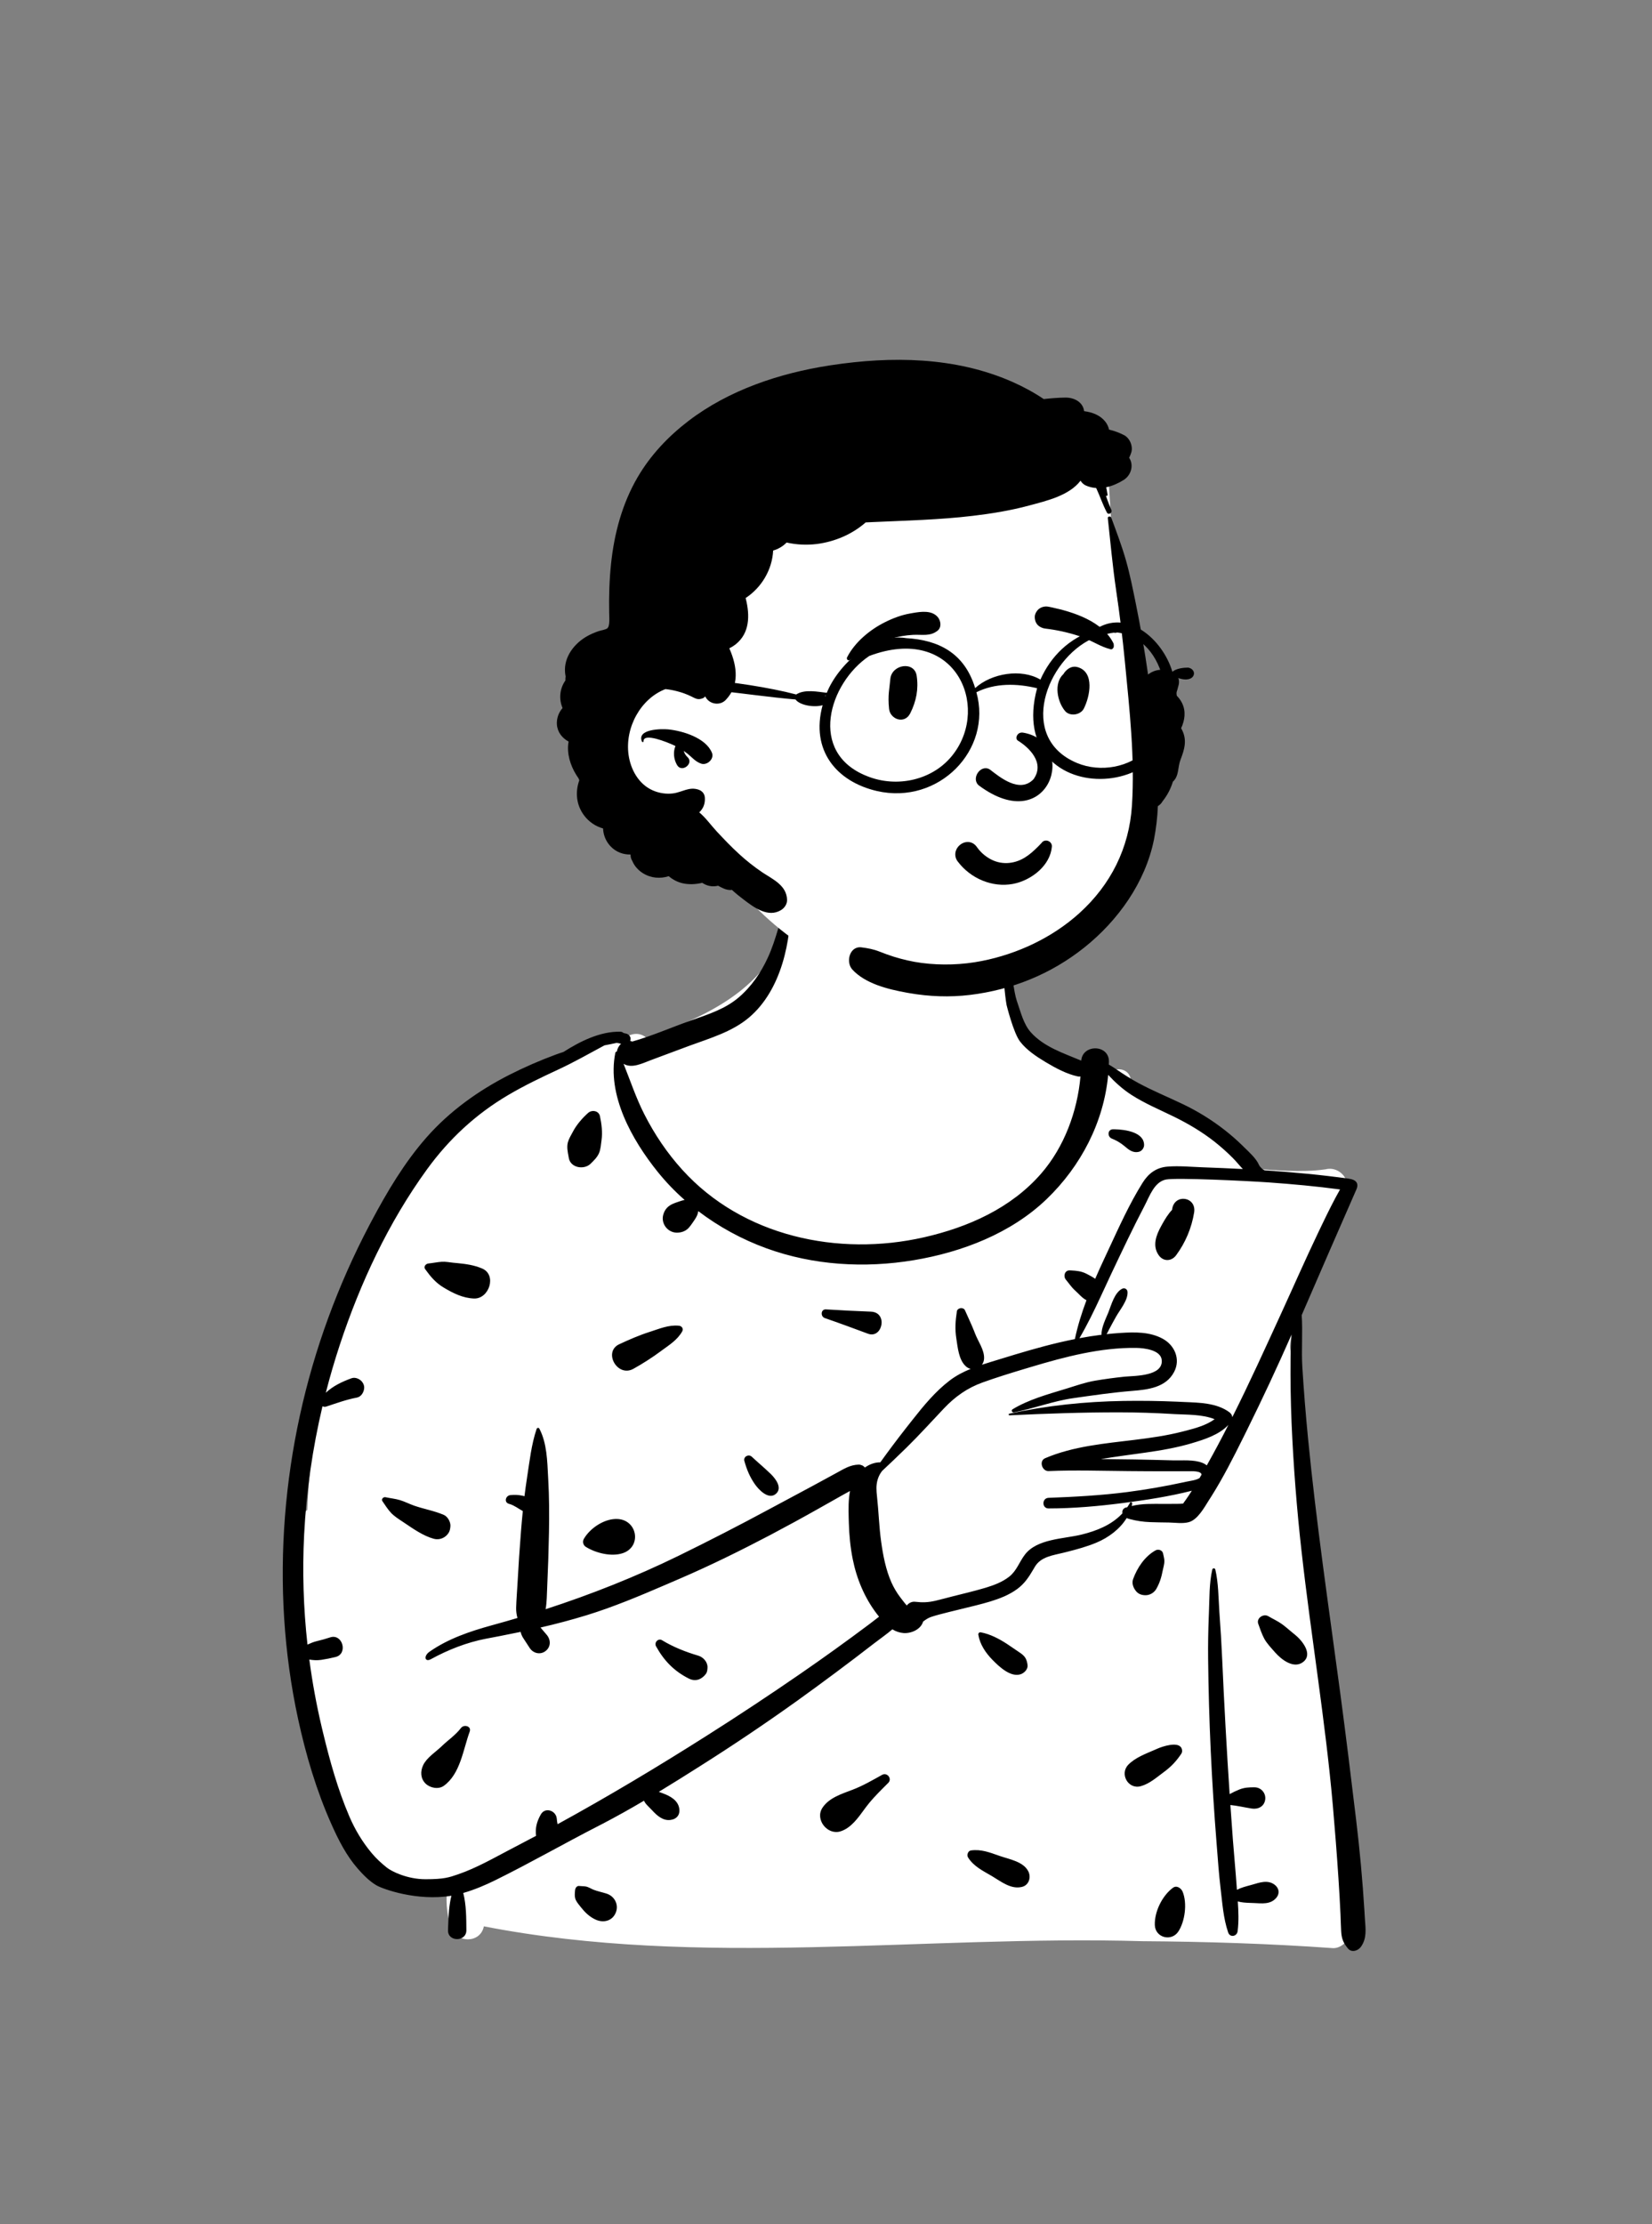 <svg width="130" height="175" viewBox="0 0 130 175" fill="none" xmlns="http://www.w3.org/2000/svg">
<rect x="0" y="0" width="130" height="175" fill="#808080" stroke="none"/>
<path fill-rule="evenodd" clip-rule="evenodd" d="M101.645 106.613C101.286 105.628 101.81 104.646 102.1 103.693C103.132 100.39 104.259 97.086 105.852 94.005C106.456 92.974 105.463 91.71 104.312 92.001C102.342 92.277 100.31 92.057 98.337 91.935C97.615 90.067 95.688 89.292 94.172 88.216C92.452 87.142 90.779 85.908 88.989 84.966C88.89 84.076 87.811 83.856 87.152 84.492C85.34 83.365 83.168 83.575 81.226 82.836C79.751 80.45 79.64 77.941 79.249 75.64C79.079 74.636 79.26 73.668 78.574 72.774C76.272 69.535 67.176 68.13 63.822 70.049C62.017 68.923 61.973 70.963 61.687 72.222C61.367 72.852 61.195 73.566 61.249 74.317C59.309 78.369 54.873 80.201 50.9 81.685C50.401 81.205 49.689 81.266 49.215 81.663C45.771 82.411 42.428 83.728 39.543 85.784C36.265 86.743 33.956 89.41 32.287 92.27C32.103 92.572 32.059 92.879 32.113 93.161C26.979 100.69 24.529 109.702 24.185 118.804C20.884 120.786 25.754 138.592 26.888 142.289L26.891 142.287C27.627 143.59 28.462 147.308 30.303 147.02C31.566 148.448 33.578 148.167 35.291 148.277C35.013 149.348 35.15 150.574 35.482 151.632C35.875 152.891 37.803 152.934 38.076 151.561C55.141 154.877 72.65 152.231 89.906 152.729C94.895 152.764 99.884 152.919 104.862 153.274C105.562 153.325 106.273 152.608 106.225 151.91C105.155 140.52 104.151 125.537 102.954 114.26C102.67 111.688 102.445 109.087 101.645 106.613Z" fill="white"/>
<path fill-rule="evenodd" clip-rule="evenodd" d="M61.962 70.752C62.011 70.618 62.21 70.636 62.214 70.786C62.293 73.988 61.495 77.902 58.934 80.064C57.619 81.175 55.881 81.683 54.284 82.267L54.104 82.334L51.283 83.385C50.535 83.664 49.728 84.093 49.068 83.698C49.602 85.025 50.051 86.388 50.703 87.667C51.513 89.258 52.493 90.714 53.693 92.038C58.445 97.285 65.966 98.885 72.715 97.348C76.191 96.556 79.573 95.056 81.944 92.32C83.746 90.24 84.781 87.448 85.025 84.695C84.951 84.707 84.876 84.705 84.802 84.689C83.948 84.503 83.086 84.045 82.335 83.595L82.263 83.552C81.539 83.117 80.786 82.618 80.267 81.941C79.752 81.269 79.211 79.078 79.211 79.078C79.064 78.254 78.925 76.614 78.949 75.781C78.951 75.702 79.299 75.656 79.337 75.737C79.659 76.445 79.763 77.997 80.011 78.733L80.061 78.88C80.327 79.648 80.554 80.584 81.104 81.204C82.137 82.37 83.696 82.864 85.086 83.449C85.186 82.131 87.29 82.162 87.264 83.536C87.262 83.611 87.259 83.685 87.256 83.759C87.422 83.851 87.582 83.955 87.731 84.055L87.877 84.154C88.428 84.529 88.983 84.886 89.569 85.204C90.705 85.82 91.908 86.308 93.071 86.867C94.245 87.426 95.353 88.112 96.378 88.913C96.861 89.291 97.323 89.695 97.763 90.124L97.881 90.241C98.299 90.657 98.843 91.123 99.082 91.67C99.134 91.791 99.397 92.071 99.54 92.081C101.751 92.226 103.957 92.431 106.154 92.738C106.723 92.817 106.948 93.111 106.737 93.585C106.015 95.215 103.186 101.724 102.434 103.471C102.522 104.754 102.403 106.265 102.483 107.549C102.598 109.422 102.75 111.294 102.932 113.163C103.582 119.845 104.568 126.495 105.459 133.148C105.905 136.478 106.312 139.812 106.713 143.147C107.002 145.534 107.221 147.93 107.369 150.33L107.407 150.956C107.46 151.744 107.58 152.497 107.093 153.173C106.872 153.48 106.367 153.653 106.076 153.305C105.711 152.867 105.575 152.539 105.54 151.964C105.513 151.523 105.507 151.08 105.487 150.639C105.444 149.683 105.389 148.727 105.325 147.772C105.199 145.862 105.051 143.954 104.884 142.047C104.293 135.363 103.17 128.73 102.423 122.062C102.044 118.702 101.782 115.331 101.637 111.953C101.567 110.265 101.541 108.577 101.557 106.888C101.564 106.257 101.594 105.628 101.637 105.002C100.518 107.544 99.343 110.061 98.111 112.55L97.819 113.138C97.04 114.709 96.239 116.286 95.303 117.767L95.141 118.019C94.762 118.621 94.244 119.57 93.551 119.76C93.069 119.892 92.48 119.799 91.985 119.789C91.495 119.78 91.004 119.778 90.514 119.758C89.971 119.74 89.432 119.66 88.908 119.52C88.823 119.499 88.74 119.471 88.66 119.438C88.125 120.314 87.215 120.982 86.284 121.371C85.54 121.682 84.759 121.896 83.977 122.094L83.701 122.163C82.862 122.372 81.903 122.471 81.43 123.281L81.32 123.469C80.969 124.067 80.632 124.591 80.049 125.019C79.423 125.481 78.681 125.771 77.942 125.997C77.185 126.228 76.41 126.405 75.642 126.594L75.432 126.646C74.925 126.773 74.413 126.89 73.909 127.028C73.692 127.085 73.477 127.149 73.264 127.22C73.016 127.305 72.837 127.438 72.642 127.582C72.466 128.195 71.717 128.528 71.102 128.485C70.79 128.46 70.488 128.359 70.224 128.192C69.763 128.584 69.255 128.936 68.785 129.299C66.771 130.858 64.729 132.38 62.66 133.865C60.184 135.634 57.659 137.333 55.086 138.958C54.012 139.642 52.932 140.315 51.845 140.978L51.961 141.021L52.192 141.108C52.737 141.312 53.345 141.641 53.45 142.277C53.535 142.782 53.253 143.13 52.755 143.191C52.162 143.265 51.701 142.846 51.333 142.447C51.17 142.27 50.988 142.107 50.832 141.925C50.769 141.849 50.717 141.766 50.677 141.676C49.604 142.312 48.515 142.919 47.41 143.497L47.134 143.639C44.395 145.04 41.73 146.574 38.968 147.935C38.248 148.29 37.369 148.674 36.454 148.936C36.697 149.878 36.693 150.912 36.7 151.868C36.705 152.8 35.225 152.796 35.256 151.868L35.271 151.421C35.298 150.668 35.342 149.886 35.521 149.153C32.824 149.601 30.129 148.628 29.627 148.336C29.073 148.014 28.571 147.499 28.152 147.02C27.257 145.997 26.636 144.77 26.085 143.535C24.904 140.892 24.068 138.067 23.456 135.241C21.202 124.822 22.171 113.671 25.833 103.685C26.747 101.186 27.827 98.752 29.065 96.397L29.219 96.106C30.453 93.78 31.826 91.463 33.569 89.484C35.385 87.422 37.626 85.819 40.064 84.575C41.255 83.971 42.479 83.437 43.731 82.975C43.932 82.9 44.135 82.832 44.338 82.768C45.642 81.936 47.225 81.14 48.809 81.172C48.906 81.172 48.999 81.209 49.069 81.276C49.145 81.289 49.222 81.306 49.298 81.328C49.467 81.377 49.645 81.562 49.621 81.752L49.613 81.815C49.609 81.845 49.602 81.875 49.593 81.905C49.65 81.913 49.705 81.927 49.76 81.945C51.275 81.517 52.765 80.863 54.244 80.335L54.581 80.216C55.819 79.781 57.09 79.356 58.106 78.496C59.117 77.642 59.877 76.535 60.426 75.338C61.103 73.863 61.406 72.266 61.962 70.752ZM92.299 148.528C92.599 148.305 92.954 148.564 93.066 148.84C93.435 149.747 93.252 151.157 92.733 151.959C92.195 152.789 90.906 152.462 90.875 151.455C90.843 150.406 91.452 149.159 92.299 148.528ZM95.398 123.484C95.425 123.366 95.608 123.367 95.636 123.484C95.885 124.548 95.88 125.694 95.953 126.785L95.961 126.906C96.049 128.109 96.123 129.316 96.176 130.522C96.332 134.07 96.528 137.616 96.763 141.159C97.009 141.022 97.263 140.901 97.526 140.795C97.92 140.636 98.303 140.618 98.727 140.622C99.242 140.627 99.63 141.081 99.562 141.586C99.487 142.136 99.003 142.371 98.5 142.293C97.944 142.206 97.385 142.071 96.822 142.015C96.885 142.923 96.949 143.831 97.018 144.739C97.109 145.94 97.227 147.14 97.311 148.342C97.319 148.456 97.327 148.572 97.336 148.687C97.671 148.512 98.027 148.423 98.431 148.313L98.536 148.284C99.121 148.115 99.749 147.882 100.291 148.277C100.655 148.541 100.728 148.978 100.426 149.327C99.968 149.857 99.291 149.754 98.659 149.727L98.318 149.715C97.998 149.703 97.702 149.682 97.406 149.601C97.46 150.384 97.489 151.17 97.393 151.941C97.341 152.358 96.792 152.468 96.647 152.042C96.267 150.931 96.189 149.732 96.05 148.567C95.92 147.479 95.841 146.384 95.757 145.291L95.731 144.964C95.54 142.561 95.387 140.156 95.275 137.747C95.164 135.34 95.096 132.931 95.07 130.522C95.058 129.427 95.076 128.329 95.119 127.234L95.132 126.906C95.181 125.781 95.147 124.587 95.398 123.484ZM45.256 148.705C45.27 148.552 45.393 148.36 45.576 148.385C45.745 148.406 45.919 148.396 46.086 148.424C46.306 148.46 46.484 148.59 46.688 148.673C47.022 148.806 47.385 148.875 47.727 148.984C48.368 149.188 48.717 149.864 48.452 150.494C48.172 151.157 47.471 151.307 46.865 151.029C46.387 150.81 46.03 150.459 45.709 150.054L45.618 149.938C45.479 149.764 45.322 149.57 45.264 149.359C45.208 149.153 45.236 148.915 45.256 148.705ZM76.407 145.589C77.206 145.477 77.888 145.749 78.627 146.007L78.687 146.028C79.439 146.288 80.536 146.467 80.922 147.237C81.154 147.702 80.974 148.319 80.427 148.456C79.56 148.674 78.783 148.04 78.066 147.613L78.028 147.591C77.337 147.186 76.623 146.845 76.181 146.145C76.063 145.959 76.165 145.623 76.407 145.589ZM48.528 82.051C48.208 82.123 47.888 82.186 47.568 82.247C46.352 82.899 45.172 83.575 43.917 84.156C42.585 84.773 41.258 85.409 39.993 86.155C37.437 87.661 35.33 89.619 33.589 92.02C30.581 96.167 28.344 100.949 26.743 105.801C26.332 107.047 25.963 108.308 25.638 109.579C26.213 109.046 26.895 108.719 27.66 108.439C27.984 108.32 28.387 108.521 28.551 108.802C28.625 108.928 28.667 109.052 28.659 109.2C28.642 109.526 28.43 109.897 28.08 109.961C27.263 110.112 26.468 110.405 25.681 110.663C25.632 110.681 25.579 110.689 25.527 110.685C25.475 110.681 25.424 110.667 25.377 110.641C24.593 113.956 24.109 117.335 23.933 120.736C23.788 123.624 23.876 126.519 24.196 129.393C24.441 129.283 24.681 129.179 24.949 129.117C25.297 129.036 25.64 128.938 25.98 128.826C26.961 128.504 27.408 130.124 26.406 130.37C26.033 130.462 25.657 130.539 25.277 130.595C24.946 130.643 24.653 130.622 24.341 130.571C24.578 132.363 24.905 134.142 25.32 135.901L25.412 136.285C25.951 138.528 26.58 140.791 27.489 142.91C27.934 143.95 28.525 144.937 29.253 145.803C29.611 146.23 30.009 146.595 30.443 146.941C30.803 147.229 32.029 147.854 33.483 147.854C34.935 147.854 35.328 147.717 36.061 147.464C37.51 146.965 38.886 146.169 40.245 145.459L40.386 145.386C40.987 145.075 41.586 144.759 42.183 144.441C42.107 143.832 42.239 143.32 42.557 142.758C42.9 142.149 43.749 142.452 43.812 143.075L43.815 143.098C43.824 143.239 43.847 143.382 43.877 143.525C47.87 141.337 51.778 138.995 55.624 136.555C58.103 134.984 60.551 133.365 62.968 131.699C64.808 130.431 66.623 129.126 68.411 127.785C68.667 127.593 68.918 127.392 69.175 127.199C69.114 127.122 69.053 127.044 68.993 126.966C68.034 125.71 67.412 124.213 67.103 122.669C66.915 121.737 66.825 120.77 66.797 119.82L66.785 119.407C66.766 118.711 66.761 117.983 66.89 117.308C66.715 117.404 66.537 117.498 66.359 117.599C65.721 117.96 65.084 118.321 64.445 118.679C63.167 119.401 61.879 120.104 60.581 120.789C58.259 122.006 55.914 123.164 53.506 124.201L52.334 124.706C50.301 125.581 48.251 126.441 46.136 127.091C44.947 127.453 43.745 127.774 42.533 128.051L43.022 128.624C43.353 129.013 43.359 129.571 42.935 129.898C42.519 130.22 41.96 130.086 41.682 129.659L41.175 128.88C41.077 128.732 41.008 128.567 40.971 128.393C40.413 128.51 39.855 128.622 39.295 128.73L38.237 128.932C36.724 129.224 35.258 129.802 33.906 130.542C33.436 130.799 33.305 130.3 33.803 129.952C35.259 128.934 36.957 128.357 38.709 127.874L38.795 127.85C39.438 127.674 40.08 127.491 40.72 127.3C40.645 127.037 40.61 126.764 40.617 126.49C40.635 125.84 40.693 125.189 40.727 124.54C40.799 123.178 40.891 121.82 40.999 120.46C41.041 119.936 41.088 119.411 41.141 118.886C40.798 118.702 40.501 118.458 40.119 118.338L40.054 118.319C39.645 118.208 39.783 117.681 40.147 117.635C40.474 117.596 40.806 117.612 41.129 117.683C41.179 117.694 41.226 117.706 41.272 117.72C41.332 117.234 41.398 116.749 41.473 116.267C41.672 114.993 41.813 113.651 42.227 112.428C42.257 112.337 42.392 112.304 42.441 112.399C43.044 113.546 43.065 114.952 43.133 116.228L43.141 116.381C43.221 117.773 43.226 119.179 43.2 120.573C43.173 122.01 43.125 123.444 43.06 124.88C43.034 125.457 43.035 126.057 42.936 126.61C46.52 125.445 50.041 124.049 53.416 122.398C55.797 121.232 58.155 120.021 60.489 118.763C61.658 118.133 62.832 117.513 64 116.881C64.409 116.659 64.818 116.437 65.227 116.214L65.84 115.88C66.413 115.567 66.892 115.256 67.56 115.233C67.656 115.232 67.75 115.252 67.838 115.291C67.925 115.331 68.002 115.389 68.064 115.461C68.423 115.207 68.838 115.05 69.274 115.054C69.926 114.146 70.597 113.252 71.287 112.371L71.798 111.721C72.683 110.598 73.62 109.459 74.748 108.605C75.252 108.223 75.805 107.938 76.383 107.701C76.238 107.666 76.105 107.593 75.996 107.491C75.444 106.979 75.368 106.029 75.256 105.315C75.139 104.574 75.184 103.911 75.299 103.173C75.344 102.886 75.819 102.826 75.935 103.09C76.179 103.646 76.438 104.178 76.66 104.739L76.726 104.909C76.965 105.542 77.473 106.207 77.439 106.893C77.432 107.067 77.373 107.236 77.27 107.376C77.755 107.215 78.246 107.072 78.731 106.922C80.255 106.451 81.785 105.993 83.339 105.627C83.752 105.53 84.168 105.44 84.585 105.357C84.803 104.319 85.122 103.299 85.497 102.299C85.142 102.117 84.912 101.811 84.605 101.539C84.319 101.284 84.122 100.975 83.877 100.682C83.654 100.416 83.78 99.936 84.18 99.952L84.293 99.956C84.708 99.975 85.109 100.019 85.485 100.212L85.619 100.281C85.803 100.376 86.004 100.486 86.182 100.615C86.416 100.076 86.66 99.542 86.906 99.015L87.225 98.331C88.053 96.554 88.878 94.709 89.917 93.053C90.379 92.318 90.993 91.858 91.876 91.787C92.784 91.714 93.729 91.808 94.638 91.841C95.693 91.879 96.748 91.923 97.802 91.978C97.531 91.695 97.285 91.381 97.013 91.109C96.564 90.657 96.087 90.233 95.588 89.837C94.598 89.056 93.51 88.413 92.38 87.858C91.249 87.304 90.085 86.821 89.024 86.136C88.353 85.703 87.752 85.158 87.205 84.568C86.86 88.288 85.064 91.745 82.366 94.341C79.564 97.038 75.692 98.52 71.904 99.15C68.04 99.793 64.008 99.558 60.312 98.214C58.387 97.514 56.579 96.528 54.948 95.29C54.93 95.398 54.909 95.504 54.866 95.605C54.809 95.74 54.74 95.855 54.66 95.973L54.518 96.181C54.43 96.313 54.336 96.44 54.235 96.562C53.989 96.856 53.64 96.984 53.264 96.983C52.544 96.981 51.999 96.275 52.192 95.576C52.314 95.137 52.575 94.873 52.981 94.701C53.11 94.647 53.241 94.601 53.373 94.556L53.472 94.523C53.605 94.478 53.737 94.434 53.874 94.409C53.102 93.731 52.39 92.987 51.745 92.186C49.733 89.678 47.749 86.166 48.422 82.835C48.434 82.778 48.485 82.741 48.541 82.733C48.58 82.499 48.704 82.272 48.874 82.121C48.76 82.091 48.645 82.067 48.528 82.051ZM69.415 139.642C69.813 139.42 70.224 139.947 69.901 140.272L69.417 140.756C68.969 141.207 68.532 141.662 68.148 142.176L68.055 142.302C67.537 143.007 66.984 143.825 66.135 144.089C65.108 144.407 64.12 143.156 64.715 142.241C65.235 141.442 66.236 141.141 67.098 140.81C67.914 140.498 68.651 140.066 69.415 139.642ZM36.276 135.954C36.511 135.647 37.121 135.809 36.961 136.243C36.442 137.651 36.23 139.572 34.919 140.508C34.495 140.809 33.831 140.671 33.482 140.322C33.087 139.926 33.07 139.368 33.297 138.885C33.573 138.296 34.252 137.869 34.728 137.42L34.771 137.379C35.283 136.882 35.837 136.53 36.276 135.954ZM91.094 137.575C91.512 137.395 92.601 137.045 92.923 137.46C92.938 137.474 92.951 137.491 92.961 137.509C93.04 137.647 93.052 137.841 92.961 137.978C92.585 138.543 92.194 138.965 91.659 139.367L91.599 139.412C91.017 139.84 90.47 140.342 89.762 140.536C88.779 140.803 88.092 139.572 88.782 138.853C89.339 138.274 90.187 137.973 90.924 137.65L91.094 137.575ZM51.625 129.527C51.461 129.23 51.796 128.866 52.1 129.051C52.968 129.582 53.98 129.98 54.954 130.266C55.349 130.382 55.704 130.782 55.675 131.214L55.671 131.279C55.659 131.431 55.638 131.582 55.541 131.709C55.201 132.153 54.716 132.325 54.197 132.062C53.041 131.476 52.25 130.658 51.625 129.527ZM76.989 128.627C76.968 128.502 77.059 128.405 77.187 128.43C77.919 128.569 78.597 128.923 79.227 129.331C79.565 129.549 79.89 129.789 80.228 130.01C80.644 130.282 80.799 130.507 80.861 131.007C80.901 131.337 80.594 131.638 80.311 131.729C79.541 131.978 78.659 131.163 78.138 130.633L78.115 130.61C77.569 130.053 77.118 129.395 76.989 128.627ZM99.016 127.762C98.849 127.311 99.425 126.936 99.802 127.158C100.156 127.367 100.542 127.54 100.876 127.779C101.184 127.999 101.464 128.26 101.759 128.498L101.905 128.614C102.445 129.049 103.338 130.125 102.565 130.749C101.829 131.343 100.853 130.584 100.359 130.03L100.324 129.99C100.04 129.662 99.69 129.305 99.484 128.921C99.29 128.56 99.158 128.146 99.016 127.762ZM91.757 92.803C90.835 92.981 90.46 94.12 90.071 94.862C89.155 96.613 88.313 98.396 87.466 100.182C87.206 100.731 86.952 101.285 86.697 101.837C86.681 101.88 86.66 101.923 86.637 101.965C86.113 103.094 85.573 104.216 84.942 105.288C85.519 105.18 86.1 105.088 86.683 105.015C86.653 104.466 87.029 103.732 87.215 103.269L87.23 103.23C87.462 102.638 87.705 101.706 88.301 101.398C88.5 101.296 88.713 101.424 88.728 101.643C88.773 102.295 88.136 103.041 87.824 103.594C87.636 103.929 87.452 104.265 87.273 104.605C87.206 104.732 87.15 104.857 87.082 104.969C87.382 104.937 87.683 104.907 87.985 104.886L88.181 104.873C89.3 104.799 90.488 104.778 91.498 105.33C92.436 105.842 92.915 106.934 92.4 107.929C91.759 109.168 90.346 109.333 89.103 109.433C87.55 109.558 85.995 109.785 84.454 110.005C82.859 110.233 81.359 110.821 79.788 111.123C79.642 111.151 79.551 110.96 79.685 110.878C80.924 110.124 82.43 109.709 83.814 109.286L83.927 109.252C84.677 109.022 85.412 108.757 86.189 108.627C86.944 108.5 87.702 108.397 88.463 108.318L88.537 108.311C89.375 108.241 91.512 108.265 91.422 107.024C91.362 106.203 90.028 106.061 89.419 106.051C86.626 106.007 83.813 106.748 81.159 107.543L80.567 107.72C79.479 108.048 78.392 108.384 77.325 108.768C76.117 109.202 75.164 109.88 74.284 110.807C73.308 111.835 72.363 112.887 71.351 113.88C70.713 114.505 70.067 115.122 69.415 115.732C69.258 115.931 69.141 116.157 69.068 116.399C68.93 116.853 68.962 117.276 69.014 117.743C69.145 118.922 69.174 120.114 69.339 121.289C69.491 122.378 69.704 123.507 70.156 124.517C70.335 124.917 70.568 125.31 70.834 125.661L71.047 125.939C71.141 126.06 71.245 126.193 71.355 126.317C71.516 126.121 71.749 125.993 72.019 126.025C72.594 126.093 73.046 126.076 73.61 125.945C74.047 125.842 74.48 125.723 74.914 125.612C75.768 125.394 76.629 125.196 77.474 124.945L77.619 124.902C78.249 124.709 78.879 124.467 79.403 124.06C80.011 123.588 80.199 122.906 80.65 122.317C81.612 121.058 83.693 121.085 85.102 120.74C86.299 120.447 87.452 119.984 88.28 119.115L88.328 119.064C88.291 118.908 88.351 118.733 88.495 118.654L88.526 118.636C88.58 118.606 88.641 118.591 88.703 118.593C88.779 118.48 88.854 118.363 88.921 118.239C88.976 118.137 89.115 118.212 89.097 118.313C89.086 118.373 89.071 118.432 89.057 118.492C89.859 118.285 90.741 118.324 91.555 118.325L92.613 118.321C92.796 118.319 93.069 118.31 93.093 118.299L93.118 118.287C93.184 118.259 93.091 118.306 93.136 118.245C93.187 118.178 93.237 118.109 93.286 118.041C93.462 117.795 93.627 117.543 93.789 117.288C92.019 117.739 90.184 118.019 88.376 118.254C86.436 118.505 84.471 118.679 82.514 118.681C81.974 118.682 81.979 117.867 82.514 117.847C84.586 117.768 86.648 117.658 88.706 117.392C90.182 117.2 91.649 116.947 93.103 116.632L93.406 116.567C93.597 116.524 94.135 116.463 94.398 116.287L94.552 116.022C94.527 115.71 93.737 115.752 93.551 115.752C93.026 115.751 92.5 115.755 91.974 115.756C90.923 115.76 89.872 115.75 88.821 115.742C86.721 115.725 84.613 115.652 82.514 115.741C82.005 115.763 81.738 114.946 82.241 114.731C84.464 113.781 86.931 113.575 89.304 113.283C90.552 113.13 91.801 112.953 93.021 112.642L93.323 112.565C94.089 112.369 94.936 112.129 95.581 111.661C94.611 111.268 93.405 111.313 92.4 111.258L92.322 111.253C90.914 111.166 89.504 111.122 88.093 111.12C85.207 111.116 82.32 111.219 79.437 111.355C79.364 111.359 79.349 111.245 79.419 111.23C82.383 110.582 85.395 110.271 88.428 110.223C89.84 110.201 91.252 110.221 92.664 110.283L93.182 110.307C94.385 110.359 95.72 110.373 96.727 111.099C96.88 111.21 96.961 111.352 96.974 111.501C98.324 108.809 99.57 106.061 100.822 103.331C101.796 101.208 102.733 99.067 103.741 96.961L104.068 96.279C104.505 95.371 104.953 94.461 105.451 93.585C103.59 93.336 101.72 93.163 99.849 93.031C98.143 92.911 92.579 92.643 91.757 92.803ZM90.934 121.98C91.145 121.862 91.471 121.959 91.523 122.22C91.562 122.415 91.628 122.631 91.628 122.83C91.628 123.07 91.543 123.329 91.498 123.562C91.393 124.1 91.264 124.536 90.991 125.015C90.82 125.314 90.475 125.517 90.129 125.509C89.854 125.503 89.611 125.429 89.422 125.217C89.197 124.962 89.042 124.588 89.165 124.245C89.49 123.346 90.086 122.451 90.934 121.98ZM45.94 121.084C46.437 120.214 47.613 119.437 48.64 119.514C50.181 119.63 50.496 121.706 49.004 122.202C48.111 122.498 46.884 122.194 46.103 121.706C46.001 121.644 45.927 121.544 45.896 121.428C45.866 121.312 45.882 121.189 45.94 121.084ZM30.095 118.112C29.982 117.949 30.168 117.761 30.336 117.798C30.709 117.88 31.111 117.916 31.476 118.027C31.849 118.14 32.211 118.329 32.581 118.459C33.357 118.731 34.185 118.867 34.936 119.195C35.236 119.327 35.472 119.761 35.444 120.082L35.437 120.156C35.42 120.316 35.392 120.454 35.304 120.6C35.065 120.99 34.591 121.191 34.145 121.071C33.316 120.849 32.507 120.277 31.8 119.801L31.67 119.714C31.361 119.511 31.029 119.298 30.78 119.037C30.521 118.763 30.308 118.422 30.095 118.112ZM58.577 114.949C58.481 114.606 58.909 114.378 59.158 114.611C59.655 115.075 60.176 115.505 60.663 115.98L60.696 116.013C61.045 116.364 61.553 117.04 61.099 117.494C60.517 118.076 59.707 117.213 59.395 116.763C58.999 116.192 58.762 115.617 58.577 114.949ZM96.667 112.108C95.929 112.891 94.791 113.251 93.789 113.549C92.602 113.902 91.378 114.113 90.153 114.286C88.969 114.454 87.795 114.604 86.63 114.796C87.511 114.807 88.392 114.813 89.271 114.829C90.285 114.848 91.298 114.869 92.312 114.899C93.05 114.92 93.916 114.819 94.618 115.094C94.744 115.143 94.862 115.211 94.965 115.295C95.555 114.244 96.122 113.182 96.667 112.108ZM51.121 104.792C51.892 104.547 52.616 104.222 53.433 104.306C53.651 104.328 53.806 104.54 53.687 104.749C53.301 105.431 52.671 105.815 52.051 106.271L51.997 106.312C51.312 106.817 50.596 107.277 49.852 107.691C48.582 108.404 47.443 106.363 48.726 105.764C49.498 105.404 50.309 105.05 51.121 104.792ZM64.997 103.02C66.176 103.097 67.355 103.15 68.535 103.198C69.903 103.254 69.443 105.358 68.3 104.933C67.172 104.512 66.043 104.096 64.905 103.703C64.558 103.584 64.585 103.014 64.975 103.019L64.997 103.02ZM34.755 99.275C35.06 99.253 35.369 99.32 35.674 99.35L36 99.381C36.671 99.448 37.301 99.531 37.941 99.804C39.122 100.308 38.488 102.208 37.302 102.165C36.426 102.132 35.676 101.756 34.936 101.317C34.289 100.934 33.892 100.455 33.456 99.853C33.311 99.654 33.512 99.43 33.709 99.41C34.057 99.375 34.407 99.299 34.755 99.275ZM93.969 95.395C93.772 96.612 93.288 97.763 92.557 98.755C92.19 99.256 91.544 99.275 91.18 98.755C90.665 98.02 90.982 97.179 91.371 96.473L91.485 96.266C91.659 95.957 91.926 95.505 92.231 95.193L92.236 95.161C92.4 93.883 94.17 94.138 93.969 95.395ZM46.278 87.565C46.572 87.3 47.113 87.379 47.209 87.81C47.342 88.414 47.423 89.094 47.336 89.707C47.289 90.039 47.271 90.412 47.14 90.722C47 91.054 46.73 91.31 46.476 91.56C45.968 92.06 44.897 91.895 44.761 91.108L44.744 91.011C44.675 90.639 44.587 90.241 44.689 89.871C44.766 89.593 44.937 89.309 45.078 89.05L45.108 88.995C45.391 88.468 45.832 87.965 46.278 87.565ZM87.596 88.849L87.703 88.85C88.523 88.866 90.023 89.066 90.031 90.081C90.033 90.319 89.856 90.567 89.619 90.622C89.128 90.736 88.811 90.446 88.462 90.153C88.172 89.914 87.846 89.722 87.496 89.585C87.123 89.436 87.147 88.849 87.596 88.849Z" fill="black"/>
<path fill-rule="evenodd" clip-rule="evenodd" d="M90.194 59.087C89.478 53.922 87.842 48.908 87.607 43.666L87.188 36.936C87.135 35.534 85.315 35.062 84.62 36.303C83.041 34.551 80.212 34.808 78.054 34.862C65.35 35.312 53.278 43.904 48.917 55.885C48.812 56.171 48.844 56.475 48.963 56.746C46.93 63.528 54.119 67.894 59.021 70.917C61.01 73.02 63.348 74.767 65.987 75.963C69.05 77.398 72.378 78.182 75.759 78.265C76.495 78.282 76.938 77.686 76.991 77.07C78.062 76.82 79.893 77.108 80.459 76.011C86.914 73.206 91.12 66.098 90.194 59.087Z" fill="white"/>
<path fill-rule="evenodd" clip-rule="evenodd" d="M87.177 40.771C87.158 40.604 87.4 40.598 87.45 40.734C87.859 41.849 88.283 42.956 88.607 44.099C88.92 45.201 89.144 46.328 89.372 47.45C89.751 49.312 90.076 51.187 90.344 53.069C90.919 52.62 91.67 52.579 92.378 52.928C92.71 53.092 92.837 53.526 92.757 53.862C92.694 54.131 92.615 54.4 92.521 54.662C92.722 54.84 92.892 55.059 93.016 55.31C93.342 55.972 93.237 56.667 92.945 57.299C92.967 57.336 92.989 57.374 93.01 57.414C93.433 58.236 93.206 58.972 92.897 59.774C92.666 60.374 92.795 61.05 92.296 61.503C92.126 62.065 91.85 62.589 91.483 63.047C91.395 63.204 91.269 63.334 91.115 63.425C91.081 64.308 90.978 65.186 90.809 66.053C90.13 69.429 87.977 72.438 85.312 74.56C82.704 76.636 79.641 77.876 76.336 78.278C74.731 78.473 73.124 78.411 71.532 78.133L71.334 78.098C69.865 77.831 68.088 77.39 67.072 76.282C66.538 75.699 66.85 74.416 67.794 74.537C68.295 74.601 68.73 74.681 69.201 74.866C69.568 75.01 69.937 75.149 70.314 75.267C71.036 75.491 71.783 75.667 72.533 75.764C74.096 75.966 75.719 75.913 77.264 75.608C80.073 75.053 82.801 73.775 84.933 71.85C87.411 69.612 88.863 66.715 89.076 63.375C89.315 59.655 88.885 55.845 88.529 52.145C88.343 50.219 88.108 48.298 87.824 46.385C87.548 44.515 87.382 42.648 87.177 40.771ZM65.25 28.758L65.37 28.739C70.14 28.013 75.158 28.065 79.641 30.034C80.501 30.412 81.342 30.867 82.134 31.396C82.701 31.336 83.272 31.288 83.832 31.281C84.537 31.271 85.225 31.638 85.312 32.351C85.972 32.433 86.581 32.676 86.97 33.163C87.119 33.349 87.223 33.567 87.275 33.8C87.681 33.896 88.079 34.043 88.457 34.237C88.915 34.473 89.18 35.131 89.018 35.617C88.981 35.727 88.938 35.835 88.891 35.94L88.854 36.019L88.876 36.049C89.242 36.638 88.987 37.41 88.425 37.762C88.005 38.026 87.534 38.236 87.051 38.337C87.091 38.532 87.127 38.727 87.157 38.925C87.168 39.004 87.066 39.061 87.02 38.982C87.02 38.982 87.194 39.522 87.455 40.117C87.558 40.351 87.229 40.559 87.103 40.322C86.77 39.693 86.564 39.047 86.261 38.397C85.976 38.38 85.696 38.31 85.435 38.193C85.264 38.112 85.123 37.981 85.03 37.817C85.024 37.824 85.021 37.832 85.015 37.84C84.115 38.998 82.355 39.405 80.995 39.771C79.535 40.166 78.04 40.409 76.539 40.587C73.919 40.899 71.278 40.958 68.646 41.078L68.123 41.103C67.055 42.042 65.677 42.625 64.264 42.803C63.475 42.898 62.675 42.859 61.899 42.686C61.607 42.985 61.242 43.202 60.841 43.316C60.769 44.811 59.935 46.227 58.675 47.052L58.698 47.141C59.01 48.418 59.007 49.814 57.884 50.701C57.731 50.821 57.566 50.924 57.392 51.009L57.43 51.098C58.01 52.453 58.195 53.951 57.105 55.075C56.663 55.531 55.887 55.423 55.556 54.9L55.54 54.874C55.521 54.842 55.501 54.813 55.482 54.782C55.454 54.844 55.404 54.894 55.341 54.922C54.926 55.1 54.761 54.969 54.383 54.785C54.032 54.617 53.666 54.483 53.289 54.387C52.987 54.307 52.679 54.25 52.368 54.216C50.421 54.961 49.164 57.244 49.463 59.386C49.625 60.553 50.265 61.709 51.381 62.192C51.869 62.405 52.443 62.494 52.972 62.422C53.687 62.325 54.237 61.874 54.978 62.132C55.27 62.233 55.453 62.463 55.468 62.777C55.495 63.27 55.32 63.64 55.025 63.914C55.545 64.347 55.964 64.95 56.415 65.431C56.978 66.033 57.55 66.634 58.159 67.189C58.733 67.718 59.347 68.202 59.994 68.638L60.062 68.683C60.874 69.212 61.897 69.681 61.936 70.787C61.949 71.121 61.747 71.426 61.473 71.597C60.449 72.231 59.336 71.398 58.533 70.787C58.212 70.543 57.899 70.289 57.594 70.024C57.371 70.039 57.147 69.998 56.943 69.905C56.795 69.84 56.65 69.766 56.51 69.686C56.05 69.801 55.617 69.7 55.26 69.459C54.745 69.585 54.2 69.6 53.737 69.499C53.325 69.406 52.943 69.213 52.624 68.937C51.973 69.144 51.251 69.106 50.609 68.712C50.225 68.476 49.925 68.139 49.761 67.745C49.674 67.611 49.626 67.456 49.621 67.296V67.232C49.062 67.245 48.502 67.053 48.07 66.611C47.694 66.228 47.476 65.718 47.457 65.182C46.873 65.018 46.358 64.67 45.988 64.189C45.34 63.351 45.254 62.316 45.587 61.391C45.565 61.342 45.545 61.292 45.528 61.242C45.011 60.512 44.67 59.632 44.698 58.75C44.701 58.612 44.719 58.478 44.746 58.345C44.237 58.074 43.863 57.599 43.823 56.995C43.796 56.524 43.957 56.061 44.269 55.707C44.116 55.35 44.058 54.96 44.1 54.574C44.141 54.202 44.276 53.846 44.492 53.541C44.488 53.434 44.494 53.327 44.51 53.221C44.49 53.115 44.472 53.005 44.464 52.894C44.367 51.67 45.211 50.599 46.239 50.034C46.509 49.885 46.801 49.764 47.094 49.662C47.306 49.586 47.626 49.561 47.813 49.423C47.804 49.417 47.883 49.317 47.896 49.264C47.911 49.197 47.927 49.132 47.935 49.065C47.965 48.782 47.943 48.491 47.937 48.206C47.912 46.916 47.952 45.62 48.087 44.338C48.34 41.958 48.962 39.631 50.173 37.552C51.191 35.81 52.582 34.338 54.179 33.118C57.359 30.689 61.327 29.367 65.25 28.758ZM50.514 58.343C50.099 57.348 52.048 57.338 52.563 57.385L52.579 57.387C53.738 57.502 55.551 58.06 56.026 59.231C56.222 59.715 55.641 60.241 55.175 60.082C54.72 59.925 54.465 59.591 54.1 59.297C54.003 59.221 53.904 59.148 53.802 59.08C53.856 59.25 53.941 59.408 54.06 59.526L54.088 59.552C54.65 60.057 53.646 60.849 53.274 60.182C53.074 59.834 52.998 59.429 53.058 59.033C53.076 58.913 53.108 58.805 53.155 58.7C53.117 58.682 53.081 58.662 53.044 58.644L52.977 58.613C52.53 58.41 50.624 57.614 50.64 58.326C50.641 58.405 50.539 58.405 50.514 58.343Z" fill="black"/>
<path fill-rule="evenodd" clip-rule="evenodd" d="M77.32 69.284C76.546 68.968 75.871 68.449 75.368 67.782C75.291 67.684 75.234 67.571 75.203 67.451C75.172 67.33 75.166 67.204 75.185 67.081C75.226 66.829 75.375 66.601 75.578 66.448C75.782 66.294 76.037 66.219 76.283 66.257C76.498 66.29 76.71 66.408 76.879 66.651L76.915 66.7C77.208 67.102 77.595 67.426 78.041 67.645C78.474 67.858 78.957 67.943 79.436 67.891C80.375 67.785 81.021 67.277 81.709 66.587C81.794 66.501 81.879 66.411 81.965 66.32C82.015 66.242 82.09 66.184 82.178 66.156C82.273 66.126 82.375 66.127 82.469 66.159C82.563 66.192 82.645 66.253 82.701 66.335C82.754 66.412 82.784 66.508 82.774 66.618C82.711 67.333 82.338 67.97 81.808 68.471C81.218 69.027 80.437 69.412 79.702 69.547C78.893 69.695 78.067 69.589 77.32 69.284ZM80.085 58.261C80.946 58.785 82.259 60.007 81.332 61.306C80.241 62.451 78.67 61.138 77.896 60.544C77.178 60.084 76.371 61.268 77.037 61.805C82.632 65.948 84.902 58.398 80.52 57.645C80.038 57.562 79.859 58.099 80.085 58.261ZM70.06 53.441C70.155 52.259 71.955 51.991 72.134 53.16C72.294 54.208 72.105 55.171 71.633 56.115C71.183 57.016 70.05 56.596 69.964 55.775C69.849 54.675 70.001 54.177 70.06 53.441ZM83.76 52.918C84.011 52.589 84.374 52.365 84.808 52.491C86.164 52.888 85.764 54.814 85.288 55.752C85.029 56.261 84.192 56.39 83.814 55.942C83.198 55.211 82.903 53.751 83.687 53.03C83.708 52.994 83.731 52.956 83.76 52.918ZM71.614 48.269L71.829 48.231C72.492 48.116 73.315 48.006 73.784 48.539C74.033 48.822 74.118 49.347 73.784 49.618C73.196 50.093 72.546 49.91 71.842 49.95C71.267 49.982 70.698 50.08 70.144 50.239C68.917 50.59 67.917 51.23 66.869 51.933C66.732 52.025 66.592 51.85 66.657 51.721C67.262 50.535 68.434 49.562 69.608 48.969C70.236 48.652 70.921 48.389 71.614 48.269ZM82.524 47.738L82.688 47.771C84.473 48.144 86.791 48.889 87.635 50.643C87.668 50.891 87.634 50.944 87.606 50.978L87.597 50.99C87.574 51.02 87.556 51.06 87.449 51.094C87.418 51.087 87.388 51.08 87.358 51.072C86.971 50.97 86.664 50.83 86.368 50.685L86.046 50.527C85.673 50.343 85.296 50.167 84.897 50.037C84.046 49.758 83.17 49.565 82.281 49.459C82.091 49.44 81.91 49.371 81.756 49.259C81.609 49.149 81.505 48.991 81.462 48.812C81.399 48.56 81.418 48.37 81.553 48.142C81.654 47.971 81.8 47.853 81.967 47.785C82.144 47.715 82.338 47.698 82.524 47.738Z" fill="black"/>
<path fill-rule="evenodd" clip-rule="evenodd" d="M90.293 58.956C88.908 60.389 86.595 60.799 84.752 60.031C80.019 58.053 82.336 51.883 85.986 50.226C86.442 50.113 87.051 49.843 87.606 49.782C87.656 49.757 87.766 49.828 87.898 49.761C91.923 50.21 92.839 56.46 90.293 58.956ZM75.028 59.323C73.474 61.385 70.585 62.021 68.225 61.062C63.562 59.225 65.216 53.754 68.406 51.609C75.145 49.076 77.928 55.522 75.028 59.323ZM64.92 54.755L64.907 54.75L64.981 54.717L64.956 54.779C64.944 54.771 64.933 54.761 64.92 54.755ZM93.501 52.526C93.121 52.526 92.571 52.589 92.256 52.853C91.479 50.233 88.613 47.809 86.12 49.576C84.156 50.208 82.7 51.609 81.872 53.471C80.379 52.583 78.031 52.962 76.737 54.137C75.889 51.334 73.802 50.353 71.319 50.208C68.608 49.764 65.906 52.397 65.063 54.51C64.362 54.43 63.315 54.207 62.655 54.64C58.375 53.517 50.892 52.898 50.022 53.522C49.402 53.76 49.062 55.224 49.928 55.303C50.683 55.196 49.84 54.231 50.601 54.125C54.654 53.874 58.589 54.69 62.6 55.033C62.958 55.515 64.115 55.676 64.733 55.483C63.76 59.066 65.859 61.505 69.003 62.235C73.872 63.354 78.108 58.997 76.835 54.465C78.309 53.73 80.006 53.763 81.612 54.149C78.927 64.034 94.841 63.59 92.356 53.192C94.01 54.015 94.369 52.692 93.501 52.526Z" fill="black"/>
</svg>
